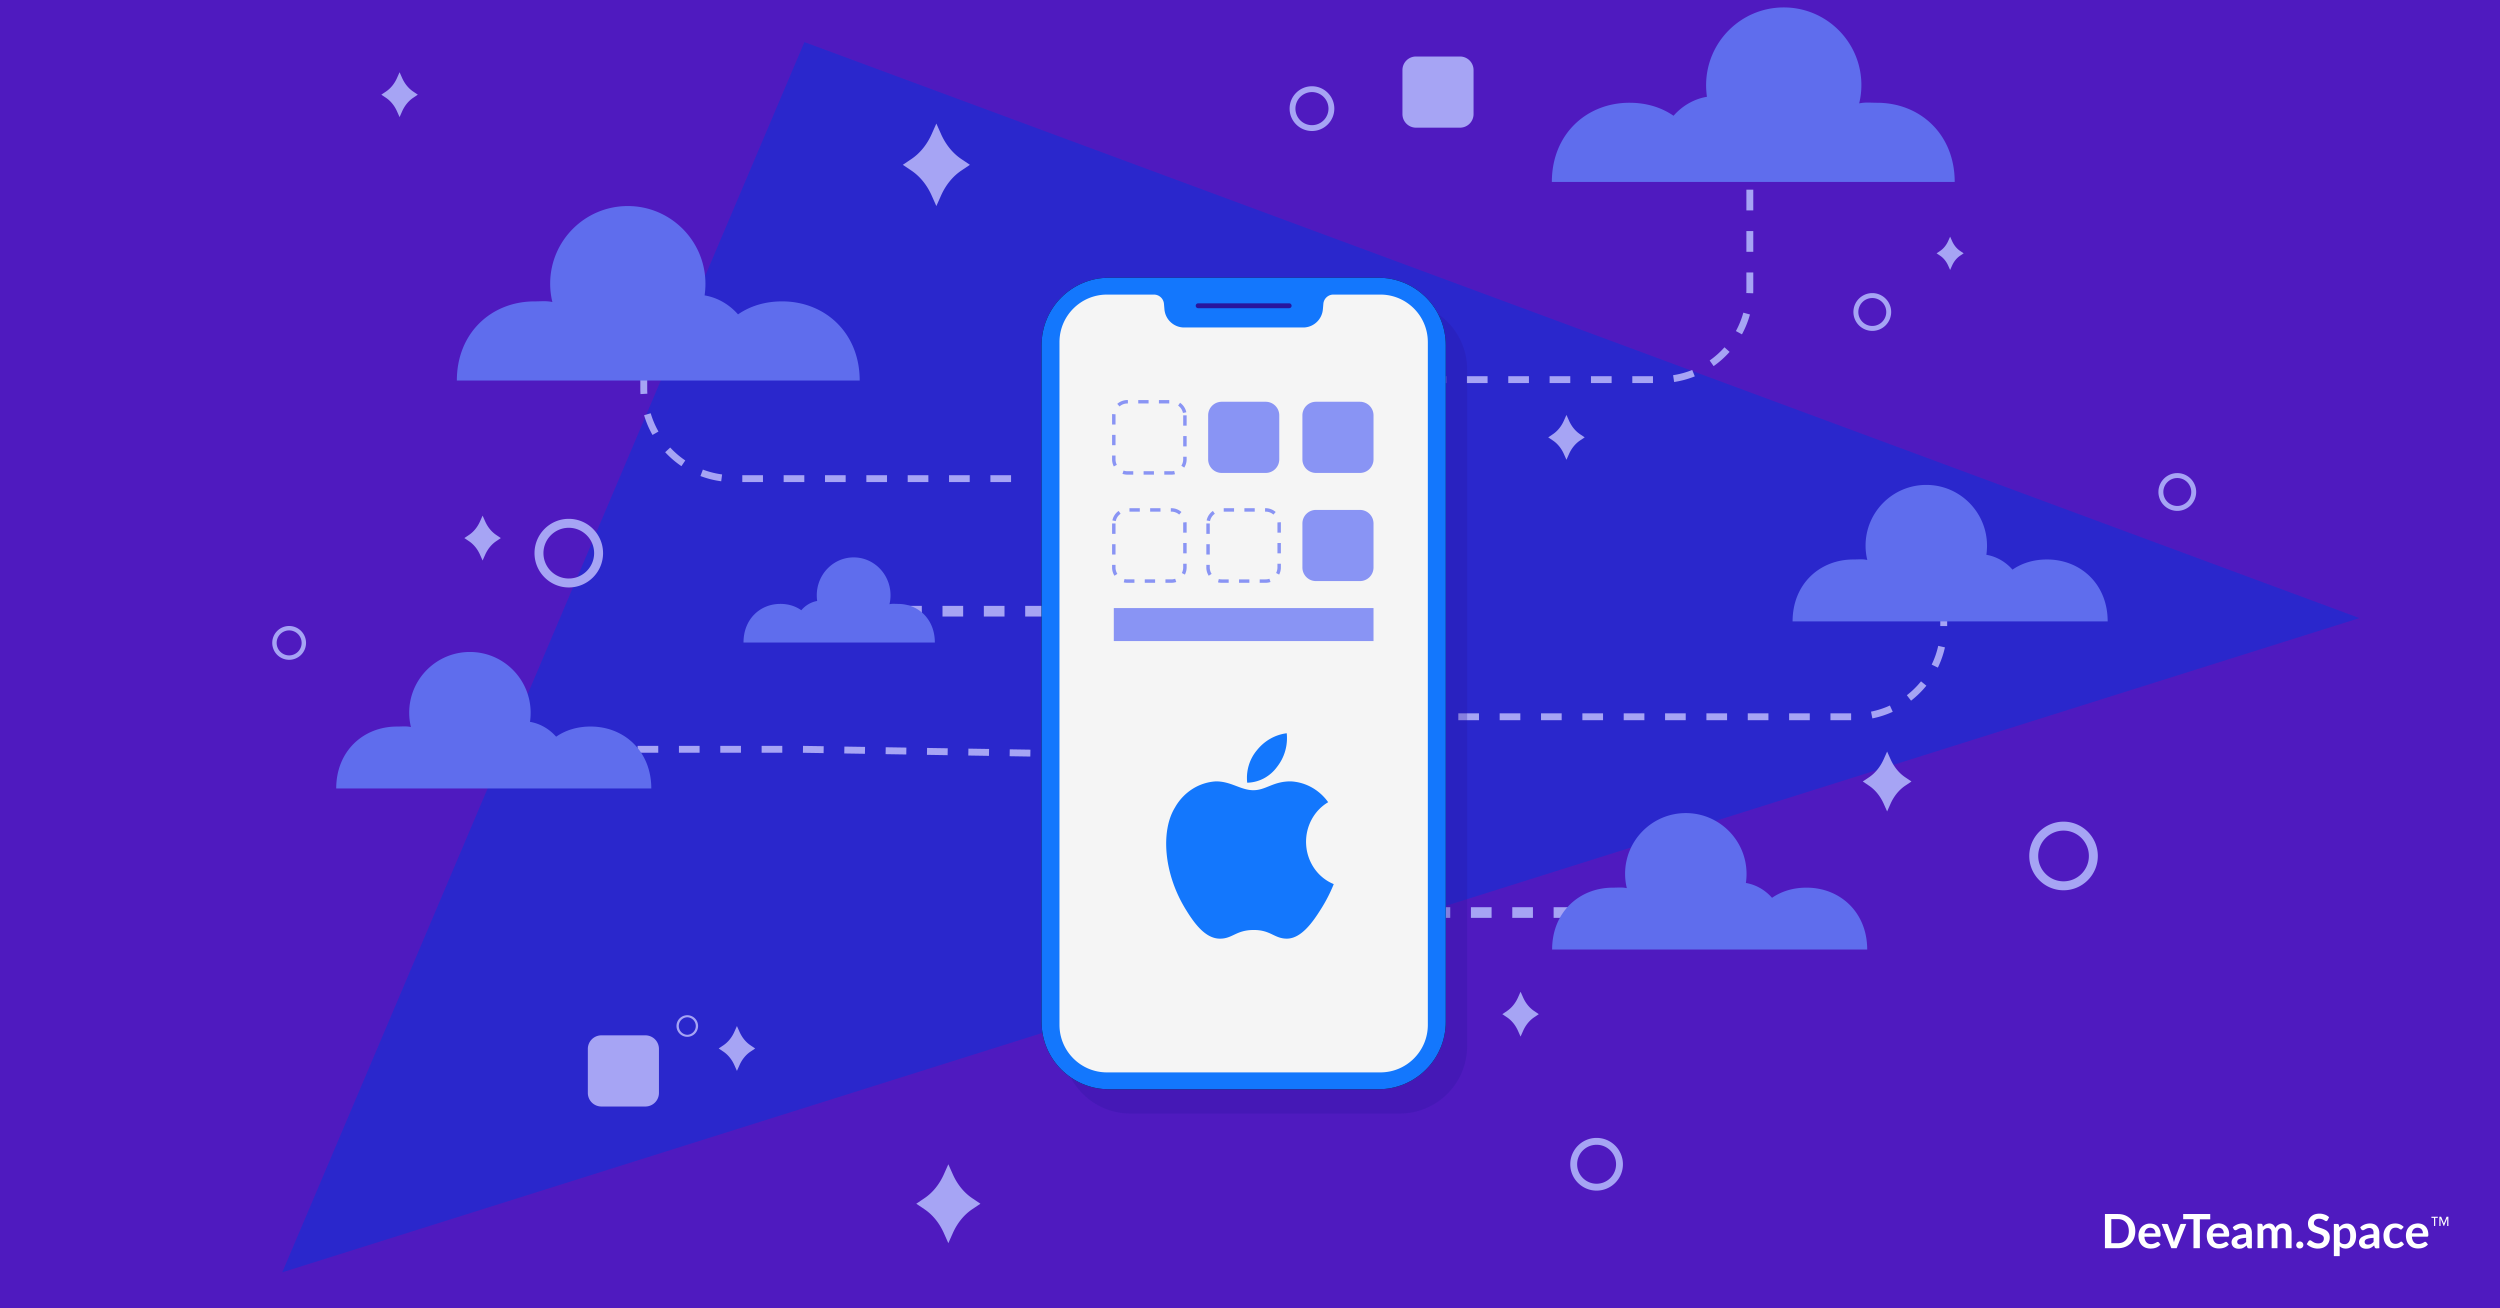 <?xml version="1.0" encoding="UTF-8"?>
<svg xmlns="http://www.w3.org/2000/svg" width="791" height="414" viewBox="0 0 791 414" fill="none">
  <rect x="0" y="0" width="791" height="414" fill="#808080" stroke="none"/>
  <g clip-path="url(#clip0_2902_74499)">
    <g clip-path="url(#clip1_2902_74499)">
      <path fill="#D8D8D8" stroke="#979797" d="M-16.5-28.5h823v470.315h-823z"></path>
      <mask id="a" style="mask-type:alpha" maskUnits="userSpaceOnUse" x="-17" y="-29" width="824" height="472">
        <path fill="#fff" stroke="#fff" d="M-16.5-28.5h823v470.315h-823z"></path>
      </mask>
      <g mask="url(#a)">
        <path fill-rule="evenodd" clip-rule="evenodd" d="M-33.816 448.055h857.631V-35.733H-33.816v483.788z" fill="#4F1ABF"></path>
        <path fill-rule="evenodd" clip-rule="evenodd" d="M721.988 352.053L209.722 13.327l-86.573 364.465 598.839-25.739z" fill="#2A27CC"></path>
        <path fill-rule="evenodd" clip-rule="evenodd" d="M593.025 213.828h3.085v-5.662h-3.085v5.662zm0 25.513h3.363v-12.757h-3.363v12.757zm0 25.512h3.363v-12.757h-3.363v12.757zm0 25.512h3.363v-12.757h-3.363v12.757zm3.085 19.961h-7.198v-3.088h4.113v-4.117h3.085v7.205zm-76.229.279h11.505v-3.366h-11.505v3.366zm23.01 0h11.505v-3.366h-11.505v3.366zm23.01 0h11.505v-3.366h-11.505v3.366zm-63.182-.278h5.656v-3.088h-5.656v3.088z" fill="#A6A4F4"></path>
        <path fill-rule="evenodd" clip-rule="evenodd" d="M346.705 373.622h103.257v-39.991H346.705v39.991z" fill="#1377FD"></path>
        <path fill-rule="evenodd" clip-rule="evenodd" d="M398.334 396.362c-91.579 0-165.817-3.248-165.817-7.254 0-4.006 74.238-7.253 165.817-7.253 91.578 0 165.817 3.247 165.817 7.253s-74.239 7.254-165.817 7.254z" fill="#451C56" fill-opacity=".202"></path>
        <path fill-rule="evenodd" clip-rule="evenodd" d="M485.883 386.56H310.784c0-9.095 7.366-16.467 16.452-16.467h142.197c9.085 0 16.45 7.372 16.45 16.467z" fill="#A6A4F4"></path>
        <mask id="b" style="mask-type:alpha" maskUnits="userSpaceOnUse" x="-34" y="-36" width="858" height="485">
          <path fill-rule="evenodd" clip-rule="evenodd" d="M-33.816 448.055h857.632V-35.733H-33.816v483.788z" fill="#fff"></path>
        </mask>
        <g mask="url(#b)" fill-rule="evenodd" clip-rule="evenodd">
          <path d="M346.705 353.626h103.257v-19.995H346.705v19.995z" fill="#B62AD8"></path>
          <path d="M571.622 136.171v190.262c0 10.361-7.497 18.76-16.745 18.76H244.076c-9.248 0-16.744-8.399-16.744-18.76V136.171c0-10.362 7.496-18.76 16.744-18.76h310.801c9.248 0 16.745 8.398 16.745 18.76z" fill="#8994F4"></path>
          <path d="M571.622 135.801v186.498c0 10.157-7.497 18.389-16.745 18.389H244.076c-9.248 0-16.744-8.232-16.744-18.389V135.801c0-10.158 7.496-18.39 16.744-18.39h310.801c9.248 0 16.745 8.232 16.745 18.39z" fill="#A6A4F4"></path>
          <path d="M244.076 324.221c-.933 0-2.644-1.703-2.644-4.485V136.012c0-2.783 1.711-4.486 2.644-4.486h310.801c.932 0 2.644 1.703 2.644 4.486v183.724c0 2.782-1.712 4.485-2.644 4.485H244.076z" fill="#28159D"></path>
          <path d="M263.203 153.7h47.582v-5.147h-47.582v5.147zm141.14 38.027h50.487v-5.147h-50.487v5.147zm-141.14 19.013h47.582v-5.147h-47.582v5.147zm154 38.026h50.843v-5.146h-50.843v5.146zm-154 19.013h47.582v-5.146h-47.582v5.146zm147.691 38.027h48.926v-5.147h-48.926v5.147z" fill="#1377FD"></path>
          <path d="M263.203 172.714H458.74v-5.147H263.203v5.147zm0 19.013h129.532v-5.147H263.203v5.147zm60.34 19.013h196.996v-5.147H323.543v5.147zm-60.34 19.013h257.336v-5.147H263.203v5.147zm0 19.013H406.34v-5.146H263.203v5.146zm59.421 19.013h184.012v-5.146H322.624v5.146zm-59.422 19.013h243.434v-5.147H263.202v5.147zm0 19.014h133.527v-5.147H263.202v5.147zM328.905 153.7H417.3v-5.147h-88.395v5.147z" fill="#A6A4F4"></path>
          <path opacity=".271" d="M593.998 193.007H474.523c-6.832 0-12.37-5.543-12.37-12.382v-83.34c0-6.838 5.538-12.382 12.37-12.382h119.475c6.832 0 12.369 5.544 12.369 12.382v83.34c0 6.839-5.537 12.382-12.369 12.382z" fill="#451C56"></path>
          <path d="M604.41 187.154H484.935c-6.832 0-12.37-5.544-12.37-12.382v-83.34c0-6.84 5.538-12.382 12.37-12.382H604.41c6.832 0 12.369 5.543 12.369 12.382v83.34c0 6.838-5.537 12.382-12.369 12.382z" fill="#1377FD"></path>
          <path d="M512.135 130.723l-1.674.524v.104l1.674.524 16.322 8.377v6.703l-23.611-13.091v-5.306l23.611-13.055v6.702l-16.322 8.518zm26.505 27.298h-5.44l15.902-55.19h5.441l-15.903 55.19zm21.448-35.99v-6.562l24.237 13.09v5.271l-24.237 13.09v-6.597l16.984-8.623 1.674-.524v-.104l-1.674-.559-16.984-8.482z" fill="#fff"></path>
          <path d="M423.883 71.777c-4.381 0-7.931-3.555-7.931-7.939 0-4.385 3.55-7.938 7.931-7.938 4.379 0 7.93 3.553 7.93 7.938 0 4.384-3.551 7.939-7.93 7.939zm0-28.09c-11.119 0-20.131 9.022-20.131 20.151 0 11.13 9.012 20.15 20.131 20.15 11.118 0 20.13-9.02 20.13-20.15 0-11.129-9.012-20.15-20.13-20.15z" fill="#939598"></path>
          <path opacity=".357" d="M448.153 63.838c0 13.418-10.865 24.295-24.271 24.295-13.404 0-24.27-10.877-24.27-24.295 0-13.417 10.866-24.294 24.27-24.294 13.406 0 24.271 10.877 24.271 24.294zm17.05 6.163V57.675h-8.728a33.011 33.011 0 00-5.191-12.55l6.17-6.176-8.707-8.715-6.17 6.176a32.971 32.971 0 00-12.537-5.196v-8.736h-12.315v8.736a32.965 32.965 0 00-12.537 5.196l-6.17-6.176-8.708 8.715 6.17 6.176a33.057 33.057 0 00-5.19 12.55h-8.728V70h8.728a33.05 33.05 0 005.19 12.55l-6.17 6.176 8.708 8.715 6.17-6.175a32.963 32.963 0 0012.537 5.195v8.737h12.315v-8.737a32.97 32.97 0 0012.537-5.195l6.17 6.175 8.707-8.715-6.17-6.176A33.005 33.005 0 00456.475 70h8.728z" fill="#451C56"></path>
          <path d="M427.407 65.896c-4.379 0-7.93-3.555-7.93-7.939s3.551-7.938 7.93-7.938c4.381 0 7.931 3.554 7.931 7.938s-3.55 7.939-7.931 7.939zm0-28.09c-11.118 0-20.13 9.022-20.13 20.151 0 11.13 9.012 20.15 20.13 20.15 11.119 0 20.131-9.02 20.131-20.15 0-11.129-9.012-20.15-20.131-20.15z" fill="#1377FD"></path>
          <path d="M451.678 57.958c0 13.417-10.866 24.294-24.271 24.294-13.404 0-24.27-10.877-24.27-24.294 0-13.418 10.866-24.295 24.27-24.295 13.405 0 24.271 10.877 24.271 24.295zm17.051 6.162V51.794h-8.728a33.044 33.044 0 00-5.191-12.55l6.169-6.176-8.707-8.715-6.17 6.176a32.963 32.963 0 00-12.537-5.196v-8.736H421.25v8.736a32.963 32.963 0 00-12.537 5.196l-6.169-6.176-8.708 8.715 6.17 6.176a33.044 33.044 0 00-5.191 12.55h-8.728V64.12h8.728a33.036 33.036 0 005.191 12.55l-6.17 6.176 8.708 8.715 6.169-6.175a32.963 32.963 0 0012.537 5.195v8.737h12.315v-8.737a32.96 32.96 0 0012.537-5.195l6.17 6.175 8.707-8.715-6.169-6.176a33.036 33.036 0 005.191-12.55h8.728z" fill="#1377FD"></path>
          <path d="M439.277 58.987a1.029 1.029 0 01-1.029-1.03c0-5.982-4.863-10.85-10.841-10.85a1.029 1.029 0 010-2.059c7.112 0 12.898 5.79 12.898 12.91 0 .568-.46 1.029-1.028 1.029zm-10.733 27.88a1.029 1.029 0 110-2.06c14.791 0 26.825-12.044 26.825-26.85 0-14.806-12.034-26.85-26.825-26.85a1.03 1.03 0 010-2.058c15.926 0 28.882 12.968 28.882 28.909 0 15.94-12.956 28.908-28.882 28.908z" fill="#8994F4"></path>
          <path d="M496.613 46.183a6.11 6.11 0 01-6.106-6.112 6.11 6.11 0 016.106-6.112 6.11 6.11 0 016.106 6.112 6.11 6.11 0 01-6.106 6.112zm0-21.628c-8.559 0-15.5 6.947-15.5 15.516 0 8.569 6.941 15.515 15.5 15.515 8.56 0 15.501-6.946 15.501-15.515 0-8.57-6.941-15.515-15.501-15.515z" fill="#939598"></path>
          <path opacity=".357" d="M515.3 40.07c0 10.331-8.367 18.706-18.687 18.706S477.925 50.4 477.925 40.07c0-10.332 8.368-18.705 18.688-18.705 10.32 0 18.687 8.373 18.687 18.705zm13.129 4.746v-9.49h-6.721a25.428 25.428 0 00-3.997-9.664l4.751-4.755-6.704-6.71-4.751 4.755a25.374 25.374 0 00-9.653-4.001V8.225h-9.482v6.726a25.378 25.378 0 00-9.654 4l-4.75-4.755-6.704 6.711 4.751 4.755a25.41 25.41 0 00-3.996 9.663h-6.721v9.49h6.721a25.41 25.41 0 003.996 9.664l-4.751 4.755 6.704 6.711 4.75-4.755a25.38 25.38 0 009.654 4v6.726h9.482v-6.725a25.375 25.375 0 009.653-4.001l4.751 4.755 6.704-6.711-4.751-4.755a25.427 25.427 0 003.997-9.663h6.721z" fill="#451C56"></path>
          <path d="M499.328 41.655a6.11 6.11 0 01-6.107-6.112 6.11 6.11 0 016.107-6.113 6.108 6.108 0 016.105 6.113 6.109 6.109 0 01-6.105 6.112zm0-21.627c-8.561 0-15.5 6.946-15.5 15.515 0 8.568 6.939 15.515 15.5 15.515 8.56 0 15.5-6.947 15.5-15.515 0-8.57-6.94-15.515-15.5-15.515z" fill="#1377FD"></path>
          <path d="M518.015 35.543c0 10.33-8.367 18.705-18.687 18.705-10.322 0-18.688-8.375-18.688-18.705 0-10.332 8.366-18.705 18.688-18.705 10.32 0 18.687 8.373 18.687 18.705zm13.128 4.745v-9.49h-6.721a25.403 25.403 0 00-3.996-9.664l4.751-4.754-6.705-6.712-4.751 4.756a25.373 25.373 0 00-9.654-4.001V3.696h-9.48v6.727a25.38 25.38 0 00-9.654 4l-4.75-4.755-6.705 6.712 4.751 4.754a25.436 25.436 0 00-3.997 9.663h-6.72v9.491h6.72a25.432 25.432 0 003.997 9.662l-4.751 4.756 6.705 6.711 4.75-4.755a25.38 25.38 0 009.654 4v6.726h9.48v-6.726a25.373 25.373 0 009.654-4l4.751 4.755 6.705-6.711-4.751-4.756a25.399 25.399 0 003.996-9.662h6.721z" fill="#1377FD"></path>
          <path d="M508.466 36.572a1.029 1.029 0 01-1.028-1.03c0-4.476-3.638-8.118-8.111-8.118a1.029 1.029 0 010-2.058c5.606 0 10.168 4.565 10.168 10.177 0 .568-.46 1.03-1.029 1.03zm-8.263 21.466a1.028 1.028 0 110-2.059c11.258 0 20.417-9.167 20.417-20.436 0-11.27-9.159-20.438-20.417-20.438a1.029 1.029 0 110-2.058c12.392 0 22.474 10.091 22.474 22.496 0 12.404-10.082 22.495-22.474 22.495z" fill="#8994F4"></path>
          <path d="M212.111 220.692h5.656v-3.088h-5.656v3.088zm-12.972.001h-7.199v-7.206h3.085v4.118h4.114v3.088zm-7.198-129.042h3.363V80.576h-3.363v11.076zm0 22.153h3.363v-11.076h-3.363v11.076zm0 22.151h3.363V124.88h-3.363v11.075zm0 22.153h3.363v-11.076h-3.363v11.076zm0 22.151h3.363v-11.076h-3.363v11.076zm0 22.152h3.363v-11.075h-3.363v11.075zM195.025 69.5h-3.085v-7.206h7.199v3.088h-4.114V69.5zm15.113-3.839h10.999v-3.366h-10.999v3.366zm21.997 0h10.999v-3.366h-10.999v3.366zm21.997 0h10.999v-3.366h-10.999v3.366zm21.997 0h10.999v-3.366h-10.999v3.366zm21.998 0h10.999v-3.366h-10.999v3.366zm21.997 0h10.999v-3.366h-10.999v3.366zm21.997 0h10.999v-3.366h-10.999v3.366zm21.997-.278h5.656v-3.088h-5.656v3.088z" fill="#A6A4F4"></path>
          <path opacity=".305" d="M268.109 358.859H155.683c-6.133 0-11.106-4.978-11.106-11.118V200.665c0-6.139 4.973-11.117 11.106-11.117h112.426c6.134 0 11.106 4.978 11.106 11.117v147.076c0 6.14-4.972 11.118-11.106 11.118z" fill="#451C56"></path>
          <path d="M277.829 349.569H165.403c-6.133 0-11.106-4.977-11.106-11.117V191.376c0-6.14 4.973-11.116 11.106-11.116h112.426c6.134 0 11.106 4.976 11.106 11.116v147.076c0 6.14-4.972 11.117-11.106 11.117z" fill="#1377FD"></path>
          <path d="M227.595 207.047c1.877 2.139 2.497 5.198 1.957 7.956-.579 3.099-2.297 5.838-4.314 8.197-1.618 1.9-3.475 3.579-5.412 5.139-2.257 1.819-4.474 3.777-5.893 6.336-1.198 2.08-1.477 4.64-.659 6.898 1.338 3.879 4.454 6.757 6.152 10.416-1.878-1.659-3.716-3.378-5.433-5.198-1.797-1.919-3.494-3.958-4.613-6.357-.759-1.679-1.098-3.639-.519-5.418.579-1.82 1.876-3.279 3.175-4.639 3.615-3.618 8.07-6.277 11.604-9.956 1.958-2.019 3.575-4.437 4.134-7.218.459-2.038.24-4.136-.179-6.156z" fill="#F5F5F5"></path>
          <path d="M224.639 229.818c3.875-2.858 8.408-4.678 13.002-5.998-3.635 2.319-7.431 4.438-10.566 7.417-1.138 1.1-2.217 2.36-2.716 3.899-.379 1.139-.22 2.398.24 3.479.839 1.918 2.257 3.478 3.336 5.237.918 1.5 1.077 3.418.379 5.038-1.059 2.379-3.136 4.118-5.293 5.497-.279.16-.519.46-.859.501 1.438-1.3 2.557-3.139 2.517-5.118-.04-1.481-.859-2.779-1.818-3.839-1.978-2.359-3.635-5.357-3.296-8.537.34-3.179 2.617-5.738 5.074-7.576zm13.741 23.11c.839-1.019 2.177-1.279 3.395-1.438 2.117-.281 4.374.258 5.972 1.718 1.318 1.179 2.057 3.019 1.777 4.799-.299 2.059-1.677 3.777-3.235 5.077-2.816 2.26-6.292 3.579-9.766 4.458.199-.22.419-.42.678-.579 2.636-1.42 5.253-3.079 7.191-5.398 1.178-1.44 2.096-3.319 1.718-5.219-.4-2.197-2.537-3.797-4.714-3.917-1.039-.1-2.018.3-3.016.499z" fill="#F5F5F5"></path>
          <path d="M198.235 254.747c3.675-1.579 7.669-2.598 11.684-2.538-2.337.679-4.733 1.259-6.93 2.299-.519.279-1.119.54-1.418 1.079-.16.42.279.7.599.84 1.358.56 2.856.639 4.313.78 5.113.34 10.247.139 15.339-.18 5.034-.321 10.026-1 14.999-1.799-1.097.52-2.216 1.04-3.235 1.698-.519.361-1.158.46-1.738.6-6.111 1.36-12.382 1.78-18.614 1.879-2.416.021-4.813-.02-7.209-.179-2.677-.18-5.373-.381-7.989-1.08-.759-.219-1.558-.46-2.158-.999-.299-.24-.299-.72-.04-1 .659-.68 1.579-.999 2.397-1.4zm4.713 8.538c1.039-.821 2.277-1.28 3.515-1.72-.399.48-.958.939-.998 1.599-.02.42.32.74.659.94.659.34 1.398.459 2.138.56 3.835.4 7.709.618 11.583.359 3.535-.179 7.051-.76 10.547-1.378.957.899 2.096 1.518 3.294 2.058-4.215 1.24-8.548 1.959-12.902 2.299-4.114.28-8.288.26-12.383-.4-1.618-.3-3.276-.64-4.753-1.399-.6-.32-1.279-.74-1.458-1.439-.12-.6.319-1.14.758-1.479zm2.317 8.716c.919-.74 2.057-1.12 3.176-1.439-.359.339-.999.759-.719 1.338.54.701 1.538.78 2.337.96 3.375.42 6.79.7 10.165.441 2.557-.161 5.074-.621 7.571-1.061 1.438.84 2.936 1.56 4.473 2.2-2.357 1.058-4.894 1.74-7.43 2.218-4.274.761-8.688.86-12.981.181-1.899-.34-3.836-.781-5.553-1.72-.659-.379-1.359-.82-1.638-1.559-.219-.58.139-1.199.599-1.559z" fill="#F5F5F5"></path>
          <path d="M194.18 277.658c1.838-.62 3.735-1.119 5.673-1.18.778-.019 1.577.021 2.257.421-2.317.139-4.634.719-6.711 1.779-.46.259-.979.56-1.158 1.1 0 .619.698.819 1.158 1.019 2.896 1.08 5.992 1.42 9.028 1.739 9.047.761 18.154.56 27.201-.259 3.416-.38 6.852-.76 10.167-1.7 1.059-.36 2.257-.719 2.956-1.659.419-.559.14-1.26-.28-1.74.679.38 1.638.86 1.498 1.78-.26.959-1.238 1.46-2.037 1.919-2.556 1.3-5.373 1.96-8.169 2.539-8.129 1.599-16.457 1.959-24.725 1.72-6.232-.22-12.464-.82-18.615-1.88-1.098-.26-2.336-.479-3.135-1.34-.52-.599-.06-1.439.439-1.878 1.258-1.159 2.876-1.8 4.453-2.38z" fill="#F5F5F5"></path>
          <path d="M243.952 284.496c2.017-.7 4.175-1.439 5.672-3.039-.259 1.738-1.757 2.939-3.235 3.718-2.836 1.48-6.012 2.159-9.168 2.719-6.671 1.06-13.441 1.32-20.212 1.2-4.614-.14-9.267-.321-13.801-1.28-1.079-.299-2.237-.5-3.176-1.139 4.035.679 8.129.96 12.223 1.12 6.732.199 13.482-.061 20.173-.9 3.875-.539 7.769-1.2 11.524-2.399zm-52.628 29.648c.021-6.558-.019-13.115.021-19.692 1.357.039 2.716 0 4.073.039-.019 7.337 0 14.695-.019 22.052-.04 2.058-.08 4.219-1.078 6.057-1.099 1.959-3.056 3.339-5.133 4.138-.66-.719-1.259-1.479-1.917-2.198 1.677-.98 3.354-2.379 3.753-4.399.381-1.979.26-3.999.3-5.997zm12.823-2.519c-.878.279-1.698.92-1.937 1.839-.28 1.02-.2 2.219.459 3.078.639.84 1.798 1.04 2.796.921 1.398-.16 2.616-.961 3.695-1.82 0-1.499-.02-2.978 0-4.478-1.677 0-3.395-.1-5.013.46zm-4.954-9.277c2.697-1.159 5.693-1.759 8.629-1.439 1.518.18 3.096.74 4.075 1.96.818 1.039 1.118 2.378 1.098 3.677v13.416h-3.016c-.1-.66-.2-1.339-.28-2.02-1.138.9-2.357 1.759-3.774 2.119-1.619.421-3.396.379-4.973-.239a4.366 4.366 0 01-2.517-2.879c-.5-1.86-.24-4.039 1.078-5.538 1.179-1.379 2.957-2.06 4.714-2.379 1.618-.32 3.275-.32 4.933-.32-.04-1.26.2-2.638-.519-3.758-.579-.86-1.638-1.199-2.616-1.26-2.137-.18-4.256.36-6.272 1.059a101.5 101.5 0 01-.56-2.399zm40.006 9.297c-.839.279-1.618.919-1.878 1.8-.28 1.019-.2 2.218.44 3.098.659.859 1.837 1.04 2.856.919 1.378-.2 2.635-.959 3.675-1.879-.04-1.459-.021-2.938-.021-4.418-1.697 0-3.435-.099-5.072.48zm-4.893-9.297c2.716-1.159 5.711-1.779 8.668-1.44 1.477.18 2.995.722 3.974 1.881.918 1.099 1.198 2.559 1.179 3.958-.021 4.418.019 8.817-.04 13.235-.999-.04-1.997.019-2.997-.04-.1-.681-.179-1.34-.299-2-1.398 1.2-3.076 2.179-4.973 2.339-1.737.16-3.695-.059-5.054-1.3-1.418-1.318-1.657-3.457-1.297-5.277.339-1.679 1.597-3.059 3.116-3.798 2.376-1.159 5.092-1.22 7.688-1.199-.04-1.22.18-2.52-.439-3.62-.479-.88-1.498-1.279-2.456-1.379-2.217-.24-4.435.32-6.512 1.04-.179-.8-.378-1.6-.558-2.4zm-19.035-1.199h4.195c.819 2.638 1.618 5.258 2.437 7.897.479 1.619 1.078 3.219 1.418 4.878.179.74.339 1.5.559 2.218 1.718-4.857 3.035-9.874 3.715-14.993h4.074c-1.178 6.477-3.035 12.854-5.832 18.812h-4.793c-1.917-6.277-3.855-12.534-5.773-18.812z" fill="#F5F5F5"></path>
        </g>
        <path fill-rule="evenodd" clip-rule="evenodd" d="M-33.816 448.055h857.631V-35.733H-33.816v483.788z" fill="#4F1ABF"></path>
        <path fill-rule="evenodd" clip-rule="evenodd" d="M746.516 195.559L254.515 13.327 89.308 402.56l657.208-207.001z" fill="#2A27CC"></path>
        <path fill-rule="evenodd" clip-rule="evenodd" d="M202.642 124.69a29.78 29.78 0 01-.046-1.669v-4.938h2.18v4.938c0 .519.014 1.035.043 1.547l-2.177.122zm3.808 12.928a29.321 29.321 0 01-2.655-6.243l2.09-.618a27.175 27.175 0 002.459 5.779l-1.894 1.082zm9.154 9.878a29.755 29.755 0 01-5.145-4.411l1.598-1.485a27.516 27.516 0 004.767 4.087l-1.22 1.809zm12.585 4.778a29.29 29.29 0 01-6.571-1.657l.773-2.04a27.17 27.17 0 006.084 1.534l-.286 2.163zm6.673.254h6.541v-2.183h-6.541v2.183zm13.082 0h6.542v-2.183h-6.542v2.183zm13.084 0h6.541v-2.183h-6.541v2.183zm13.082 0h6.542v-2.183h-6.542v2.183zm13.084 0h6.541v-2.183h-6.541v2.183zm13.083 0h6.542v-2.183h-6.542v2.183zm13.083 0h6.541v-2.183h-6.541v2.183z" fill="#A6A4F4"></path>
        <mask id="c" style="mask-type:alpha" maskUnits="userSpaceOnUse" x="-34" y="-36" width="858" height="485">
          <path fill-rule="evenodd" clip-rule="evenodd" d="M-33.816 448.055h857.632V-35.733H-33.816v483.788z" fill="#fff"></path>
        </mask>
        <g mask="url(#c)" fill-rule="evenodd" clip-rule="evenodd">
          <path d="M285.121 195.072h6.542v-3.367h-6.542v3.367zm13.084 0h6.541v-3.367h-6.541v3.367zm13.083 0h6.542v-3.367h-6.542v3.367zm13.083 0h6.541v-3.367h-6.541v3.367zm13.083 0h6.542v-3.367h-6.542v3.367zM552.556 53.47h2.181v-1.322h-2.181v1.322zm0 13.097h2.181v-6.548h-2.181v6.548zm0 13.095h2.181v-6.548h-2.181v6.548zm2.158 13.137l-2.178-.084c.013-.345.02-.69.02-1.037V86.21h2.181v5.47c0 .375-.008.749-.023 1.12zm-3.562 12.994l-1.914-1.045a27.366 27.366 0 002.349-5.824l2.101.578a29.561 29.561 0 01-2.536 6.291zm-8.962 10.051l-1.255-1.785a27.486 27.486 0 004.687-4.178l1.626 1.453a29.614 29.614 0 01-5.058 4.51zm-12.496 5.024l-.325-2.157a27.222 27.222 0 006.052-1.652l.815 2.024a29.402 29.402 0 01-6.542 1.785zm-91.727.335h6.541v-2.182h-6.541v2.182zm13.084 0h6.541v-2.182h-6.541v2.182zm13.083 0h6.541v-2.182h-6.541v2.182zm13.083 0h6.541v-2.182h-6.541v2.182zm13.083 0h6.54v-2.182h-6.54v2.182zm13.083 0h6.541v-2.182h-6.541v2.182zm13.082 0h6.541v-2.182h-6.541v2.182zm-64.144 169.208h6.541v-3.367h-6.541v3.367zm13.083 0h6.541v-3.367h-6.541v3.367zm13.084 0h6.54v-3.367h-6.54v3.367zm13.081 0h6.541v-3.367h-6.541v3.367zm13.084 0h6.541v-3.367h-6.541v3.367zm109.257-92.32h2.18v-6.548h-2.18v6.548zm-.765 13.142l-1.962-.954a27.228 27.228 0 002.069-5.93l2.127.476a29.39 29.39 0 01-2.234 6.408zm-8.483 10.461l-1.336-1.725a27.491 27.491 0 004.486-4.392l1.693 1.376a29.756 29.756 0 01-4.843 4.741zm-12.241 5.607l-.428-2.139a27.11 27.11 0 005.966-1.938l.909 1.985a29.214 29.214 0 01-6.447 2.092zm-131.006.575h6.541v-2.182h-6.541v2.182zm13.084 0h6.541v-2.182h-6.541v2.182zm13.082 0h6.541v-2.182h-6.541v2.182zm13.084 0h6.541v-2.182h-6.541v2.182zm13.083 0h6.541v-2.182h-6.541v2.182zm13.082 0h6.541v-2.182h-6.541v2.182zm13.083 0h6.541v-2.182h-6.541v2.182zm13.084 0h6.541v-2.182h-6.541v2.182zm13.082 0h6.541v-2.182h-6.541v2.182zm13.084 0h6.541v-2.182h-6.541v2.182zm-403.59 10.298h6.541v-2.183h-6.541v2.183zm13.083 0h6.541v-2.183h-6.541v2.183zm13.083 0h6.541v-2.183h-6.541v2.183zm13.083 0h6.541v-2.183h-6.541v2.183zm13.083 0h6.541v-2.183h-6.541v2.183zm13.083 0h6.541v-2.183h-6.541v2.183zm19.605.111l-6.541-.108.037-2.183 6.54.108-.036 2.183zm13.082.218l-6.541-.108.037-2.182 6.54.108-.036 2.182zm13.08.219l-6.54-.11.036-2.182 6.54.109-.036 2.183zm13.082.218l-6.541-.109.036-2.183 6.541.11-.036 2.182zm13.081.218l-6.54-.11.036-2.182 6.541.109-.037 2.183zm13.082.219l-6.542-.109.036-2.184 6.542.11-.036 2.183zm13.081.218l-6.541-.109.036-2.182 6.541.109-.036 2.182zm13.081.218l-6.541-.11.036-2.182 6.541.11-.036 2.182zm-172.189-72.818c-4.419 0-8.015 3.599-8.015 8.024 0 4.424 3.596 8.023 8.015 8.023 4.42 0 8.016-3.599 8.016-8.023 0-4.425-3.596-8.024-8.016-8.024zm0 18.879c-5.979 0-10.844-4.87-10.844-10.855 0-5.987 4.865-10.856 10.844-10.856 5.98 0 10.845 4.869 10.845 10.856 0 5.985-4.865 10.855-10.845 10.855zm37.486 135.339a3.423 3.423 0 00-3.418 3.421 3.424 3.424 0 003.418 3.422 3.424 3.424 0 003.418-3.422 3.423 3.423 0 00-3.418-3.421zm0 6.195a2.775 2.775 0 010-5.547 2.775 2.775 0 010 5.547zM91.485 199.462a3.957 3.957 0 00-3.95 3.954 3.956 3.956 0 003.95 3.953 3.956 3.956 0 003.95-3.953 3.956 3.956 0 00-3.95-3.954zm0 9.303a5.352 5.352 0 01-5.344-5.349c0-2.95 2.397-5.35 5.344-5.35 2.947 0 5.345 2.4 5.345 5.35a5.353 5.353 0 01-5.345 5.349zM592.394 94.297a4.422 4.422 0 00-4.414 4.419 4.421 4.421 0 004.414 4.418 4.422 4.422 0 004.415-4.418 4.422 4.422 0 00-4.415-4.42zm0 10.397a5.982 5.982 0 01-5.973-5.978 5.982 5.982 0 015.973-5.979c3.293 0 5.973 2.682 5.973 5.979a5.982 5.982 0 01-5.973 5.978zm96.504 46.555a4.421 4.421 0 00-4.414 4.419 4.421 4.421 0 004.414 4.418 4.421 4.421 0 004.414-4.418 4.421 4.421 0 00-4.414-4.419zm0 10.397a5.982 5.982 0 01-5.973-5.978c0-3.297 2.679-5.979 5.973-5.979 3.293 0 5.973 2.682 5.973 5.979a5.982 5.982 0 01-5.973 5.978zM415.104 29.137a5.236 5.236 0 00-5.228 5.233 5.235 5.235 0 005.228 5.232 5.235 5.235 0 005.227-5.232 5.236 5.236 0 00-5.227-5.233zm0 12.313c-3.901 0-7.073-3.177-7.073-7.08s3.172-7.08 7.073-7.08c3.899 0 7.073 3.177 7.073 7.08s-3.174 7.08-7.073 7.08zm237.801 221.356c-4.419 0-8.015 3.599-8.015 8.024 0 4.424 3.596 8.023 8.015 8.023 4.42 0 8.016-3.599 8.016-8.023 0-4.425-3.596-8.024-8.016-8.024zm0 18.879c-5.979 0-10.844-4.87-10.844-10.855 0-5.987 4.865-10.856 10.844-10.856 5.98 0 10.845 4.869 10.845 10.856 0 5.985-4.865 10.855-10.845 10.855zm-147.742 80.523c-3.395 0-6.156 2.765-6.156 6.163 0 3.399 2.761 6.164 6.156 6.164 3.396 0 6.157-2.765 6.157-6.164 0-3.398-2.761-6.163-6.157-6.163zm0 14.502c-4.593 0-8.33-3.741-8.33-8.339 0-4.597 3.737-8.338 8.33-8.338 4.594 0 8.331 3.741 8.331 8.338 0 4.598-3.737 8.339-8.331 8.339zM296.264 39.09l1.484 3.338c1.482 3.331 3.708 6.071 6.416 7.893l2.714 1.826-2.714 1.826c-2.708 1.822-4.934 4.561-6.416 7.893l-1.484 3.34-1.484-3.34c-1.481-3.332-3.708-6.07-6.415-7.893l-2.715-1.826 2.715-1.826c2.707-1.822 4.934-4.562 6.415-7.893l1.484-3.339zm199.362 92.186l.807 1.816c.806 1.812 2.017 3.301 3.491 4.293l1.475.993-1.475.993c-1.474.992-2.685 2.481-3.491 4.294l-.807 1.815-.807-1.815c-.805-1.813-2.017-3.302-3.49-4.294l-1.476-.993 1.476-.993c1.473-.992 2.685-2.481 3.49-4.293l.807-1.816zm101.46 106.508l1.078 2.423c1.075 2.419 2.691 4.408 4.657 5.731l1.97 1.325-1.97 1.326c-1.966 1.322-3.582 3.312-4.657 5.73l-1.078 2.424-1.078-2.424c-1.074-2.418-2.691-4.408-4.656-5.73l-1.97-1.326 1.97-1.325c1.965-1.323 3.582-3.312 4.656-5.731l1.078-2.423zM617.019 74.88l.598 1.35c.599 1.343 1.497 2.449 2.591 3.184l1.095.737-1.095.737c-1.094.736-1.992 1.841-2.591 3.186l-.598 1.348-.6-1.348c-.597-1.345-1.496-2.45-2.589-3.186l-1.095-.737 1.095-.737c1.093-.735 1.992-1.84 2.589-3.185l.6-1.348zm-464.326 88.262l.807 1.817c.805 1.812 2.017 3.302 3.49 4.292l1.476.994-1.476.993c-1.473.991-2.685 2.481-3.49 4.293l-.807 1.816-.807-1.816c-.805-1.812-2.017-3.302-3.49-4.293l-1.476-.993 1.476-.994c1.473-.99 2.685-2.48 3.49-4.292l.807-1.817zm-26.269-140.29l.807 1.817c.807 1.811 2.018 3.302 3.491 4.293l1.475.992-1.475.994c-1.473.99-2.684 2.481-3.491 4.293l-.807 1.817-.807-1.817c-.805-1.812-2.017-3.302-3.489-4.293l-1.477-.994 1.477-.992c1.472-.991 2.684-2.482 3.489-4.293l.807-1.817zm106.74 301.783l.808 1.816c.806 1.812 2.016 3.302 3.49 4.294l1.476.992-1.476.993c-1.474.992-2.684 2.481-3.49 4.294l-.808 1.816-.807-1.816c-.805-1.813-2.016-3.302-3.49-4.294l-1.476-.993 1.476-.992c1.474-.992 2.685-2.482 3.49-4.294l.807-1.816zm66.889 43.736l1.42 3.193c1.416 3.185 3.545 5.805 6.135 7.547l2.595 1.747-2.595 1.746c-2.59 1.743-4.719 4.361-6.135 7.547l-1.42 3.194-1.419-3.194c-1.417-3.186-3.545-5.804-6.135-7.547l-2.595-1.746 2.595-1.747c2.59-1.742 4.718-4.362 6.135-7.547l1.419-3.193zm181.051-54.592l.807 1.817c.805 1.812 2.017 3.302 3.49 4.293l1.476.993-1.476.993c-1.473.991-2.685 2.481-3.49 4.293l-.807 1.817-.807-1.817c-.806-1.812-2.017-3.302-3.491-4.293l-1.475-.993 1.475-.993c1.474-.991 2.685-2.481 3.491-4.293l.807-1.817zm-295.113 18.097v13.928a4.295 4.295 0 004.295 4.296h13.911a4.295 4.295 0 004.294-4.296v-13.928a4.294 4.294 0 00-4.294-4.295h-13.911a4.294 4.294 0 00-4.295 4.295zM443.734 22.173V36.1a4.295 4.295 0 004.295 4.295h13.911a4.294 4.294 0 004.294-4.295V22.173a4.294 4.294 0 00-4.294-4.295h-13.911a4.295 4.295 0 00-4.295 4.295z" fill="#A6A4F4"></path>
          <path opacity=".256" d="M442.881 95.562h-85.245c-11.772 0-21.311 9.548-21.311 21.332v214.103c0 11.783 9.539 21.331 21.311 21.331h85.245c11.771 0 21.325-9.548 21.325-21.331V116.894c0-11.784-9.554-21.332-21.325-21.332z" fill="#28159D"></path>
          <path d="M436.11 87.877h-85.245c-11.772 0-21.311 9.548-21.311 21.332v214.103c0 11.783 9.539 21.331 21.311 21.331h85.245c11.772 0 21.325-9.548 21.325-21.331V109.209c0-11.784-9.553-21.332-21.325-21.332z" fill="#000"></path>
          <path d="M436.11 87.877h-85.245c-11.772 0-21.311 9.548-21.311 21.332v214.103c0 11.783 9.539 21.331 21.311 21.331h85.245c11.772 0 21.325-9.548 21.325-21.331V109.209c0-11.784-9.553-21.332-21.325-21.332z" fill="#1377FD"></path>
          <path d="M451.767 108.243v216.026c0 8.304-6.725 15.037-15.022 15.037H350.24c-8.295 0-15.021-6.733-15.021-15.037V108.254c0-8.31 6.73-15.048 15.034-15.048H365.1a3.187 3.187 0 013.173 2.908l.158 1.785a6.27 6.27 0 006.242 5.72h37.65c3.236 0 5.944-2.48 6.232-5.72l.157-1.785a3.187 3.187 0 013.174-2.908h14.859c8.297 0 15.022 6.732 15.022 15.037z" fill="#F5F5F5"></path>
          <path d="M407.893 97.511h-28.8a.768.768 0 010-1.538h28.8a.769.769 0 010 1.538z" fill="#28159D"></path>
          <path d="M352.406 202.843h82.174v-10.445h-82.174v10.445zm7.732-75.179h3.272v-1.091h-3.272v1.091zm6.542 0h3.271v-1.091h-3.271v1.091zm-12.459.938l-.721-.819a4.838 4.838 0 013.2-1.21h.168v1.091h-.167a3.745 3.745 0 00-2.48.938zm20.064 2.061a3.735 3.735 0 00-1.533-2.328l.622-.896a4.824 4.824 0 011.98 3.007l-1.069.217zm-21.334 3.652h-1.09v-2.9c0-.142.005-.281.018-.42l1.086.094a3.93 3.93 0 00-.014.326v2.9zm21.41.373h1.09v-3.274h-1.09v3.274zm-22.5 6.176h1.09v-3.274h-1.09v3.274zm22.5.373h1.09v-3.275h-1.09v3.275zm-21.951 6.349a4.858 4.858 0 01-.549-2.244v-1.205h1.09v1.205a3.7 3.7 0 00.425 1.737l-.966.507zm22.281.362l-.919-.589a3.724 3.724 0 00.588-2.017v-.832h1.091v.832c0 .927-.263 1.828-.76 2.606zm-16.127 2.235h-1.863a4.84 4.84 0 01-1.559-.257l.351-1.033a3.74 3.74 0 001.208.199h1.863v1.091zm3.27 0h3.271v-1.091h-3.271v1.091zm8.784 0h-2.242v-1.091h2.236c.333.033.604-.035.896-.107l.258 1.06c-.375.092-.76.138-1.148.138zm34.141-18.769v13.928a4.295 4.295 0 01-4.294 4.296h-13.912a4.295 4.295 0 01-4.294-4.296v-13.928a4.295 4.295 0 014.294-4.295h13.912a4.295 4.295 0 014.294 4.295zm29.821 0v13.928a4.295 4.295 0 01-4.295 4.296h-13.911a4.295 4.295 0 01-4.294-4.296v-13.928a4.295 4.295 0 014.294-4.295h13.911a4.294 4.294 0 014.295 4.295zm-22.5 34.219v13.928a4.295 4.295 0 004.294 4.295h13.912a4.294 4.294 0 004.294-4.295v-13.928a4.294 4.294 0 00-4.294-4.296h-13.912a4.295 4.295 0 00-4.294 4.296zm-24.897-3.75h3.271v-1.091h-3.271v1.091zm6.541 0h3.271v-1.091h-3.271v1.091zm9.189.936a3.75 3.75 0 00-2.477-.936h-.17v-1.091h.17a4.83 4.83 0 013.196 1.208l-.719.819zm-20.066 2.063l-1.067-.219a4.819 4.819 0 011.979-3.005l.623.895a3.744 3.744 0 00-1.535 2.329zm22.425 3.653h-1.091v-2.902c0-.11-.003-.218-.012-.324l1.085-.096c.012.139.018.279.018.42v2.902zm-23.59.371h1.09v-3.274h-1.09v3.274zm22.499 6.176h1.091v-3.274h-1.091v3.274zm-22.499.372h1.09v-3.273h-1.09v3.273zm23.04 6.351l-.966-.508a3.745 3.745 0 00.425-1.737v-1.203h1.091v1.203c0 .782-.191 1.557-.55 2.245zm-22.28.361a4.831 4.831 0 01-.76-2.606v-.832h1.09v.832c0 .718.204 1.416.588 2.017l-.918.589zm6.314 2.236h-2.235c-.39 0-.779-.047-1.154-.139l.259-1.06c.291.071.592.108.895.108h2.235v1.091zm3.271 0h3.271v-1.091h-3.271v1.091zm8.406 0h-1.865v-1.091h1.865c.413 0 .819-.067 1.206-.199l.351 1.033a4.828 4.828 0 01-1.557.257zm-43.072-22.519h3.271v-1.091h-3.271v1.091zm6.542 0h3.271v-1.091h-3.271v1.091zm9.188.936a3.744 3.744 0 00-2.477-.936h-.17v-1.091h.17a4.83 4.83 0 013.198 1.208l-.721.819zm-20.065 2.062l-1.068-.218a4.818 4.818 0 011.98-3.006l.623.896a3.733 3.733 0 00-1.535 2.328zm22.425 3.655h-1.091v-2.903c0-.11-.004-.218-.013-.324l1.086-.096c.012.139.018.279.018.42v2.903zm-23.59.37h1.09v-3.274h-1.09v3.274zm22.5 6.176h1.09v-3.273h-1.09v3.273zm-22.5.372h1.09v-3.273h-1.09v3.273zm23.039 6.35l-.965-.507a3.775 3.775 0 00.425-1.737v-1.203h1.091v1.203a4.869 4.869 0 01-.551 2.244zm-22.28.362a4.84 4.84 0 01-.759-2.606v-.832h1.09v.832c0 .718.203 1.416.589 2.017l-.92.589zm6.315 2.236h-2.234c-.391 0-.781-.047-1.155-.139l.258-1.06c.291.071.593.108.897.108h2.234v1.091zm3.27 0h3.272v-1.091h-3.272v1.091zm8.407 0h-1.864v-1.091h1.864c.413 0 .82-.067 1.206-.199l.352 1.034a4.865 4.865 0 01-1.558.256z" fill="#8994F4"></path>
        </g>
        <path fill-rule="evenodd" clip-rule="evenodd" d="M515.57 32.514c5.173 0 9.972 1.373 13.936 4.114 2.686-3.059 6.38-5.308 10.573-6.005a25.39 25.39 0 01-.266-3.66c0-13.577 10.999-24.613 24.564-24.613s24.565 10.993 24.565 24.573a24.69 24.69 0 01-.698 5.801c1.816-.431 3.71-.206 5.66-.206 13.566 0 24.562 9.914 24.562 25.042h-127.46c0-15.128 10.996-25.046 24.564-25.046zM247.446 95.358c-5.174 0-9.972 1.373-13.936 4.115-2.686-3.06-6.38-5.309-10.573-6.006a25.39 25.39 0 00.265-3.66c0-13.577-10.999-24.612-24.563-24.612-13.565 0-24.564 10.992-24.564 24.572 0 2.003.247 3.938.697 5.801-1.816-.431-3.711-.206-5.66-.206-13.566 0-24.562 9.914-24.562 25.042h127.459c0-15.128-10.995-25.046-24.563-25.046zm-.534 95.715c2.457 0 4.736.67 6.619 2.007 1.276-1.492 3.03-2.589 5.022-2.929a12.663 12.663 0 01-.126-1.786c0-6.623 5.224-12.006 11.667-12.006 6.442 0 11.667 5.362 11.667 11.987 0 .977-.118 1.921-.332 2.83.863-.211 1.763-.101 2.689-.101 6.443 0 11.666 4.836 11.666 12.216h-60.539c0-7.38 5.222-12.218 11.667-12.218zm-60.055 38.804c-4.046 0-7.799 1.075-10.899 3.219-2.102-2.393-4.991-4.152-8.27-4.698.136-.921.208-1.903.208-2.862 0-10.619-8.604-19.251-19.213-19.251-10.609 0-19.212 8.598-19.212 19.22 0 1.565.193 3.079.546 4.536-1.42-.337-2.903-.16-4.427-.16-10.611 0-19.211 7.753-19.211 19.585h99.69c0-11.832-8.6-19.589-19.212-19.589zm460.794-52.857c-4.046 0-7.799 1.074-10.899 3.217-2.102-2.392-4.99-4.151-8.27-4.696.137-.922.209-1.904.209-2.862 0-10.621-8.604-19.251-19.213-19.251-10.609 0-19.213 8.597-19.213 19.219 0 1.566.194 3.08.546 4.537-1.42-.337-2.903-.161-4.426-.161-10.611 0-19.211 7.755-19.211 19.586h99.691c0-11.831-8.601-19.589-19.214-19.589zm-76.083 103.835c-4.046 0-7.799 1.074-10.9 3.218-2.101-2.393-4.989-4.152-8.27-4.698.137-.921.209-1.903.209-2.862 0-10.62-8.603-19.251-19.212-19.251-10.61 0-19.214 8.598-19.214 19.22 0 1.566.194 3.08.546 4.536-1.419-.336-2.902-.159-4.426-.159-10.61 0-19.211 7.753-19.211 19.584h99.691c0-11.831-8.6-19.588-19.213-19.588z" fill="#5F6DED"></path>
      </g>
      <g clip-path="url(#clip2_2902_74499)">
        <path fill-rule="evenodd" clip-rule="evenodd" d="M404.121 242.557a14.494 14.494 0 002.515-4.962c.516-1.812.682-3.714.489-5.595-3.675.463-7.042 2.377-9.417 5.353a13.4 13.4 0 00-2.594 4.803 13.834 13.834 0 00-.497 5.494 11.729 11.729 0 005.312-1.398 12.346 12.346 0 004.192-3.695zM422 279.728a47.92 47.92 0 01-4.01 7.835c-2.597 4.167-6.254 9.39-10.812 9.427-4.028 0-5.071-2.778-10.6-2.741-5.53.037-6.625 2.778-10.6 2.741-4.541 0-8.021-4.741-10.6-8.909-7.314-11.631-8.145-25.336-3.587-32.634a16.475 16.475 0 015.493-5.811 15.532 15.532 0 017.457-2.412c4.805 0 7.844 2.797 11.819 2.797 3.975 0 6.219-2.797 11.784-2.797 2.324.106 4.596.753 6.653 1.893a15.916 15.916 0 015.236 4.701c-2.266 1.332-4.124 3.313-5.357 5.711a14.942 14.942 0 00-1.603 7.832 14.776 14.776 0 002.65 7.513c1.545 2.19 3.653 3.874 6.077 4.854z" fill="#1377FD"></path>
      </g>
    </g>
    <path fill-rule="evenodd" clip-rule="evenodd" d="M735.55 384.292c.518.173.98.46 1.383.834l-.49.949c-.058.087-.115.173-.202.231-.086.028-.173.057-.259.057a.702.702 0 01-.346-.115 2.826 2.826 0 00-.432-.259 2.77 2.77 0 00-.606-.259 2.613 2.613 0 00-.807-.115c-.23-.029-.49.029-.72.086a1.85 1.85 0 00-.519.288.943.943 0 00-.317.432 1.156 1.156 0 00-.115.546c-.029.23.057.46.201.633.173.173.375.316.577.431.259.115.519.231.807.317.164.065.338.122.515.179.134.044.271.088.407.137.317.115.634.23.923.374.288.144.576.317.807.547.259.23.432.517.576.805.144.374.202.748.202 1.151 0 .489-.087.949-.26 1.38a2.884 2.884 0 01-.72 1.122c-.346.317-.75.576-1.182.748a4.811 4.811 0 01-1.585.259c-.329.027-.631-.023-.957-.078l-.052-.008c-.317-.058-.634-.173-.951-.288l-.174-.086a6.124 6.124 0 01-.691-.374 4.53 4.53 0 01-.72-.575l.605-.978c.058-.058.115-.116.202-.173a.835.835 0 01.259-.058c.144 0 .288.058.404.144.144.115.317.23.518.345.202.144.462.259.692.346.288.086.634.143.951.143.461.029.951-.115 1.326-.402.317-.317.49-.748.461-1.18.029-.23-.057-.489-.201-.69a1.775 1.775 0 00-.577-.46 3.948 3.948 0 00-.807-.317 8.866 8.866 0 01-.461-.143 7.998 7.998 0 00-.461-.144 5.21 5.21 0 01-.923-.345c-.288-.144-.576-.317-.807-.547a2.077 2.077 0 01-.576-.834c-.144-.374-.202-.806-.202-1.237 0-.834.346-1.582.922-2.157.318-.288.692-.547 1.096-.691a4.621 4.621 0 011.527-.259c.606-.028 1.182.087 1.759.288zm-60.327 3.049c-.259-.633-.634-1.237-1.124-1.697a5.27 5.27 0 00-1.729-1.122c-.721-.288-1.47-.403-2.248-.403H666v10.816h4.122c.778 0 1.527-.115 2.248-.403a4.994 4.994 0 002.853-2.819 6.333 6.333 0 000-4.372zm-1.902 3.797a3.386 3.386 0 01-.692 1.208 3.108 3.108 0 01-1.066.748 4.107 4.107 0 01-1.441.259h-2.104v-7.623h2.104c.49 0 .98.087 1.441.259.403.173.778.432 1.066.748.317.345.548.748.692 1.208a5.479 5.479 0 010 3.193zm4.266-2.876c.317-.346.72-.604 1.153-.806a3.515 3.515 0 011.498-.316c.462 0 .923.086 1.355.23.404.144.778.374 1.067.661.317.317.547.691.691 1.094.173.46.26.949.26 1.467a.97.97 0 01-.087.575c-.086.115-.201.172-.346.144h-4.669c0 .374.087.719.202 1.035.086.259.23.518.432.719.173.202.404.345.634.432a2.517 2.517 0 001.586.029c.201-.058.403-.144.576-.231.095-.047.182-.095.259-.137.064-.035.122-.067.173-.093.087-.086.231-.115.346-.115.144 0 .26.058.346.173l.519.661a3.42 3.42 0 01-.692.604 3.004 3.004 0 01-.807.403 3.96 3.96 0 01-.836.202l-.072.007c-.26.026-.5.05-.764.05a4.429 4.429 0 01-1.498-.259 3.35 3.35 0 01-1.211-.776 3.776 3.776 0 01-.807-1.295 5.367 5.367 0 01-.288-1.783c0-.489.086-1.007.259-1.467a3.21 3.21 0 01.721-1.208zm3.459.345c.201.086.374.201.518.374.144.172.231.345.317.546.058.23.116.461.116.691h-3.488c.058-.489.26-.95.577-1.295a1.735 1.735 0 011.268-.46c.202 0 .461.058.692.144zm7.638 6.328h-1.672l-3.055-7.68h1.527c.116-.029.231.029.346.086a.42.42 0 01.173.259l1.47 4.085c.086.23.144.46.202.69l.173.69c.019-.076.035-.153.051-.23.032-.153.064-.307.122-.46a6.64 6.64 0 00.115-.345c.036-.115.072-.23.115-.345l1.528-4.085a.42.42 0 01.173-.259.586.586 0 01.317-.086h1.47l-3.055 7.68zm2.075-10.816v1.64h3.257v9.176h2.017v-9.147h3.286v-1.669h-8.56zm8.445 4.114c.317-.345.721-.604 1.153-.806.49-.201 1.037-.287 1.585-.345.461 0 .922.087 1.355.23.403.173.778.403 1.066.691.317.316.548.69.692 1.093.173.46.259.949.259 1.467a.978.978 0 01-.086.575c-.087.115-.202.173-.346.144h-4.756c0 .374.087.719.202 1.035.086.259.231.518.432.72.173.201.404.345.634.431a2.518 2.518 0 001.586.029 3.53 3.53 0 00.576-.23c.095-.048.182-.095.26-.138.063-.035.121-.067.173-.092.086-.087.23-.116.345-.116a.41.41 0 01.346.173l.519.662c-.202.23-.432.431-.692.604a3.015 3.015 0 01-.807.402 3.899 3.899 0 01-.836.202l-.072.007c-.26.026-.499.05-.763.05a4.43 4.43 0 01-1.499-.259 3.359 3.359 0 01-1.211-.776 3.776 3.776 0 01-.807-1.295 5.367 5.367 0 01-.288-1.783c0-.489.086-1.007.259-1.467.144-.46.404-.863.721-1.208zm3.459.374c.201.086.374.201.518.374.145.172.231.345.318.546.057.23.115.461.086.691h-3.488c.058-.489.26-.95.577-1.295a1.736 1.736 0 011.268-.46c.26 0 .49.058.721.144zm9.828 1.496v4.832l-.836.058a.913.913 0 01-.403-.087c-.115-.086-.202-.172-.231-.316l-.173-.547a7.8 7.8 0 01-.576.461 2.405 2.405 0 01-.577.345c-.201.086-.403.172-.634.201a6.04 6.04 0 01-.749.058 3.24 3.24 0 01-.894-.144 2.207 2.207 0 01-.72-.403 2.102 2.102 0 01-.461-.661 2.33 2.33 0 01-.173-.892c0-.317.086-.604.23-.863.173-.317.433-.604.75-.777a5.02 5.02 0 011.412-.575 9.293 9.293 0 012.191-.259v-.46a1.48 1.48 0 00-.317-1.151 1.224 1.224 0 00-.952-.374 2.16 2.16 0 00-.749.115 4.2 4.2 0 00-.519.23 6.673 6.673 0 01-.403.231.668.668 0 01-.404.115c-.115.028-.23-.029-.317-.087a.853.853 0 01-.23-.23l-.318-.604a4.538 4.538 0 013.2-1.208c.403 0 .836.086 1.21.23.346.115.634.345.894.604.23.288.432.604.548.949.144.403.201.806.201 1.209zm-4.352 3.48a.913.913 0 01-.144-1.151c.115-.172.288-.287.461-.373.288-.116.577-.202.865-.259.461-.087.893-.115 1.354-.144v1.294c-.23.259-.518.46-.807.633a2.299 2.299 0 01-.98.201c-.259 0-.518-.057-.749-.201zm7.955-4.257v5.551h-1.816v-7.68h1.124c.202 0 .404.144.462.345l.115.576c.144-.144.288-.288.432-.403a2.59 2.59 0 01.461-.316c.173-.087.346-.144.548-.202.202-.057.432-.086.634-.086.432 0 .836.144 1.182.403.317.259.547.633.692 1.035.115-.259.288-.46.461-.661.173-.173.374-.317.605-.432.231-.115.461-.201.692-.259.23-.057.461-.086.72-.086.375 0 .75.058 1.124.201.317.115.606.317.836.576.231.259.404.575.519.92.115.403.173.806.173 1.237v4.89h-1.845v-4.89a1.673 1.673 0 00-.317-1.093c-.259-.259-.605-.403-.951-.374a1.65 1.65 0 00-.519.086 1.143 1.143 0 00-.432.288c-.115.144-.231.288-.288.46a1.632 1.632 0 00-.116.633v4.89h-1.844v-4.89a1.713 1.713 0 00-.317-1.122c-.26-.23-.577-.374-.923-.345-.259 0-.518.058-.749.201-.259.144-.49.346-.663.547zm10.52 5.034c.058.143.145.259.231.345.115.115.231.172.346.23.144.057.288.086.461.086.288 0 .605-.115.807-.316a1.128 1.128 0 000-1.582 1.183 1.183 0 00-.346-.23 1.149 1.149 0 00-.432-.087c-.288 0-.605.115-.807.317-.115.115-.173.23-.231.345a1.074 1.074 0 00-.029.892zm13.663 3.078v-3.136c.23.23.518.432.807.547.345.144.72.201 1.095.201.461 0 .951-.086 1.354-.316.404-.202.75-.489 1.038-.835a4.08 4.08 0 00.663-1.265 6.006 6.006 0 00.231-1.582 6.46 6.46 0 00-.202-1.669 4.007 4.007 0 00-.577-1.236 2.471 2.471 0 00-.893-.748 2.601 2.601 0 00-1.153-.259c-.49 0-.98.115-1.412.316-.404.23-.779.518-1.067.863l-.144-.719a.493.493 0 00-.461-.345h-1.124v10.183h1.845zm2.911-8.285a1.023 1.023 0 00-.49-.431 1.388 1.388 0 00-.663-.144 1.656 1.656 0 00-.98.23 2.873 2.873 0 00-.75.69v3.452c.173.23.433.432.692.547.259.086.519.144.807.144.26.028.519-.029.75-.144.23-.115.432-.288.576-.489a2.07 2.07 0 00.375-.806c.086-.374.115-.748.115-1.15 0-.403-.029-.777-.115-1.151a2.448 2.448 0 00-.317-.748zm9.626 5.782v-4.832a3.55 3.55 0 00-.201-1.209 3.149 3.149 0 00-.548-.949c-.259-.259-.548-.489-.893-.604a3.476 3.476 0 00-1.211-.23 4.534 4.534 0 00-3.199 1.208l.317.604a.853.853 0 00.23.23c.087.058.202.115.317.087a.666.666 0 00.404-.115 7.19 7.19 0 00.403-.23v-.001c.173-.086.346-.172.519-.23.231-.086.49-.115.75-.115.345-.028.691.115.951.374.259.317.374.719.317 1.151v.46c-.75 0-1.47.086-2.191.259a5.02 5.02 0 00-1.412.575c-.317.173-.577.46-.749.777a1.744 1.744 0 00-.231.863c0 .316.058.604.173.892.115.258.259.46.461.661.202.173.461.317.721.403.288.086.605.144.893.144.26 0 .519-.029.75-.058.23-.029.432-.115.634-.201.201-.087.403-.202.576-.345.202-.144.375-.288.577-.461l.172.547c.029.144.116.23.231.316a.914.914 0 00.404.087l.835-.058zm-4.496-2.503a.913.913 0 00.144 1.151c.231.144.49.201.75.201.345 0 .663-.057.98-.201.288-.173.576-.374.807-.633v-1.294c-.462.029-.894.057-1.355.144a4.818 4.818 0 00-.865.259 1.154 1.154 0 00-.461.373zm12.221-4.228a3.971 3.971 0 00-1.153-.805 3.848 3.848 0 00-1.499-.288c-.547 0-1.095.086-1.614.288-.432.172-.836.46-1.182.834-.317.374-.576.776-.72 1.237a4.146 4.146 0 00-.231 1.553c0 .575.087 1.151.26 1.668.173.461.403.892.749 1.237.317.345.692.604 1.095.777.433.172.894.259 1.355.259.259 0 .548-.029.807-.058s.548-.115.807-.201c.26-.086.519-.23.75-.403.259-.172.461-.374.662-.604l-.518-.661a.41.41 0 00-.346-.173.433.433 0 00-.317.115c-.054.054-.119.096-.189.142a2.263 2.263 0 00-.128.088c-.144.086-.289.173-.462.23-.23.087-.461.115-.72.115-.288 0-.548-.057-.807-.172a1.971 1.971 0 01-.605-.489 2.07 2.07 0 01-.375-.806 4.516 4.516 0 01-.144-1.093c0-.345.029-.719.115-1.064.058-.288.202-.547.375-.805.173-.231.374-.403.605-.518.259-.115.548-.173.865-.173.23 0 .432.029.634.086l.079.032c.125.048.259.099.353.17.073.054.145.097.21.135.039.023.075.045.107.066a.485.485 0 00.288.086c.087 0 .173 0 .231-.057l.173-.173.49-.575zm1.672.029c.317-.345.72-.604 1.153-.806.49-.201 1.037-.287 1.585-.345.461 0 .922.087 1.355.23.403.173.778.403 1.066.691.317.316.548.69.692 1.093.173.46.259.949.259 1.467a.978.978 0 01-.086.575c-.087.115-.202.173-.346.144h-4.756c0 .374.086.719.202 1.035.086.259.23.518.432.72.173.201.404.345.634.431a2.517 2.517 0 001.585.029c.202-.058.404-.144.577-.23.095-.048.181-.095.259-.138.064-.035.121-.067.173-.092.087-.087.231-.116.346-.116.144 0 .26.058.346.173l.519.662c-.202.23-.433.431-.692.604a3.03 3.03 0 01-.807.402 3.913 3.913 0 01-.836.202l-.072.007c-.26.026-.5.05-.764.05a4.429 4.429 0 01-1.498-.259 3.35 3.35 0 01-1.211-.776 3.776 3.776 0 01-.807-1.295 5.367 5.367 0 01-.288-1.783c0-.489.086-1.007.259-1.467.144-.46.404-.863.721-1.208zm3.458.374c.202.086.375.201.519.374.144.172.231.345.317.546.058.23.116.461.087.691h-3.488c.058-.489.26-.95.577-1.295a1.736 1.736 0 011.268-.46c.259 0 .49.058.72.144zm8.623-.695h.374v-2.933h-.574l-.855 2.133-.855-2.133h-.575v2.933h.374v-2.427l1.002 2.427h.107l1.002-2.427v2.427zm-3.794-2.587h.828v-.346h-2.031v.346h.829v2.587h.374v-2.587z" fill="#fff"></path>
  </g>
  <defs>
    <clipPath id="clip0_2902_74499">
      <path fill="#fff" d="M0 0h791v414H0z"></path>
    </clipPath>
    <clipPath id="clip1_2902_74499">
      <path fill="#fff" transform="translate(-22 -28)" d="M0 0h834v470H0z"></path>
    </clipPath>
    <clipPath id="clip2_2902_74499">
      <path fill="#fff" transform="translate(369 232)" d="M0 0h53v65.046H0z"></path>
    </clipPath>
  </defs>
</svg>
